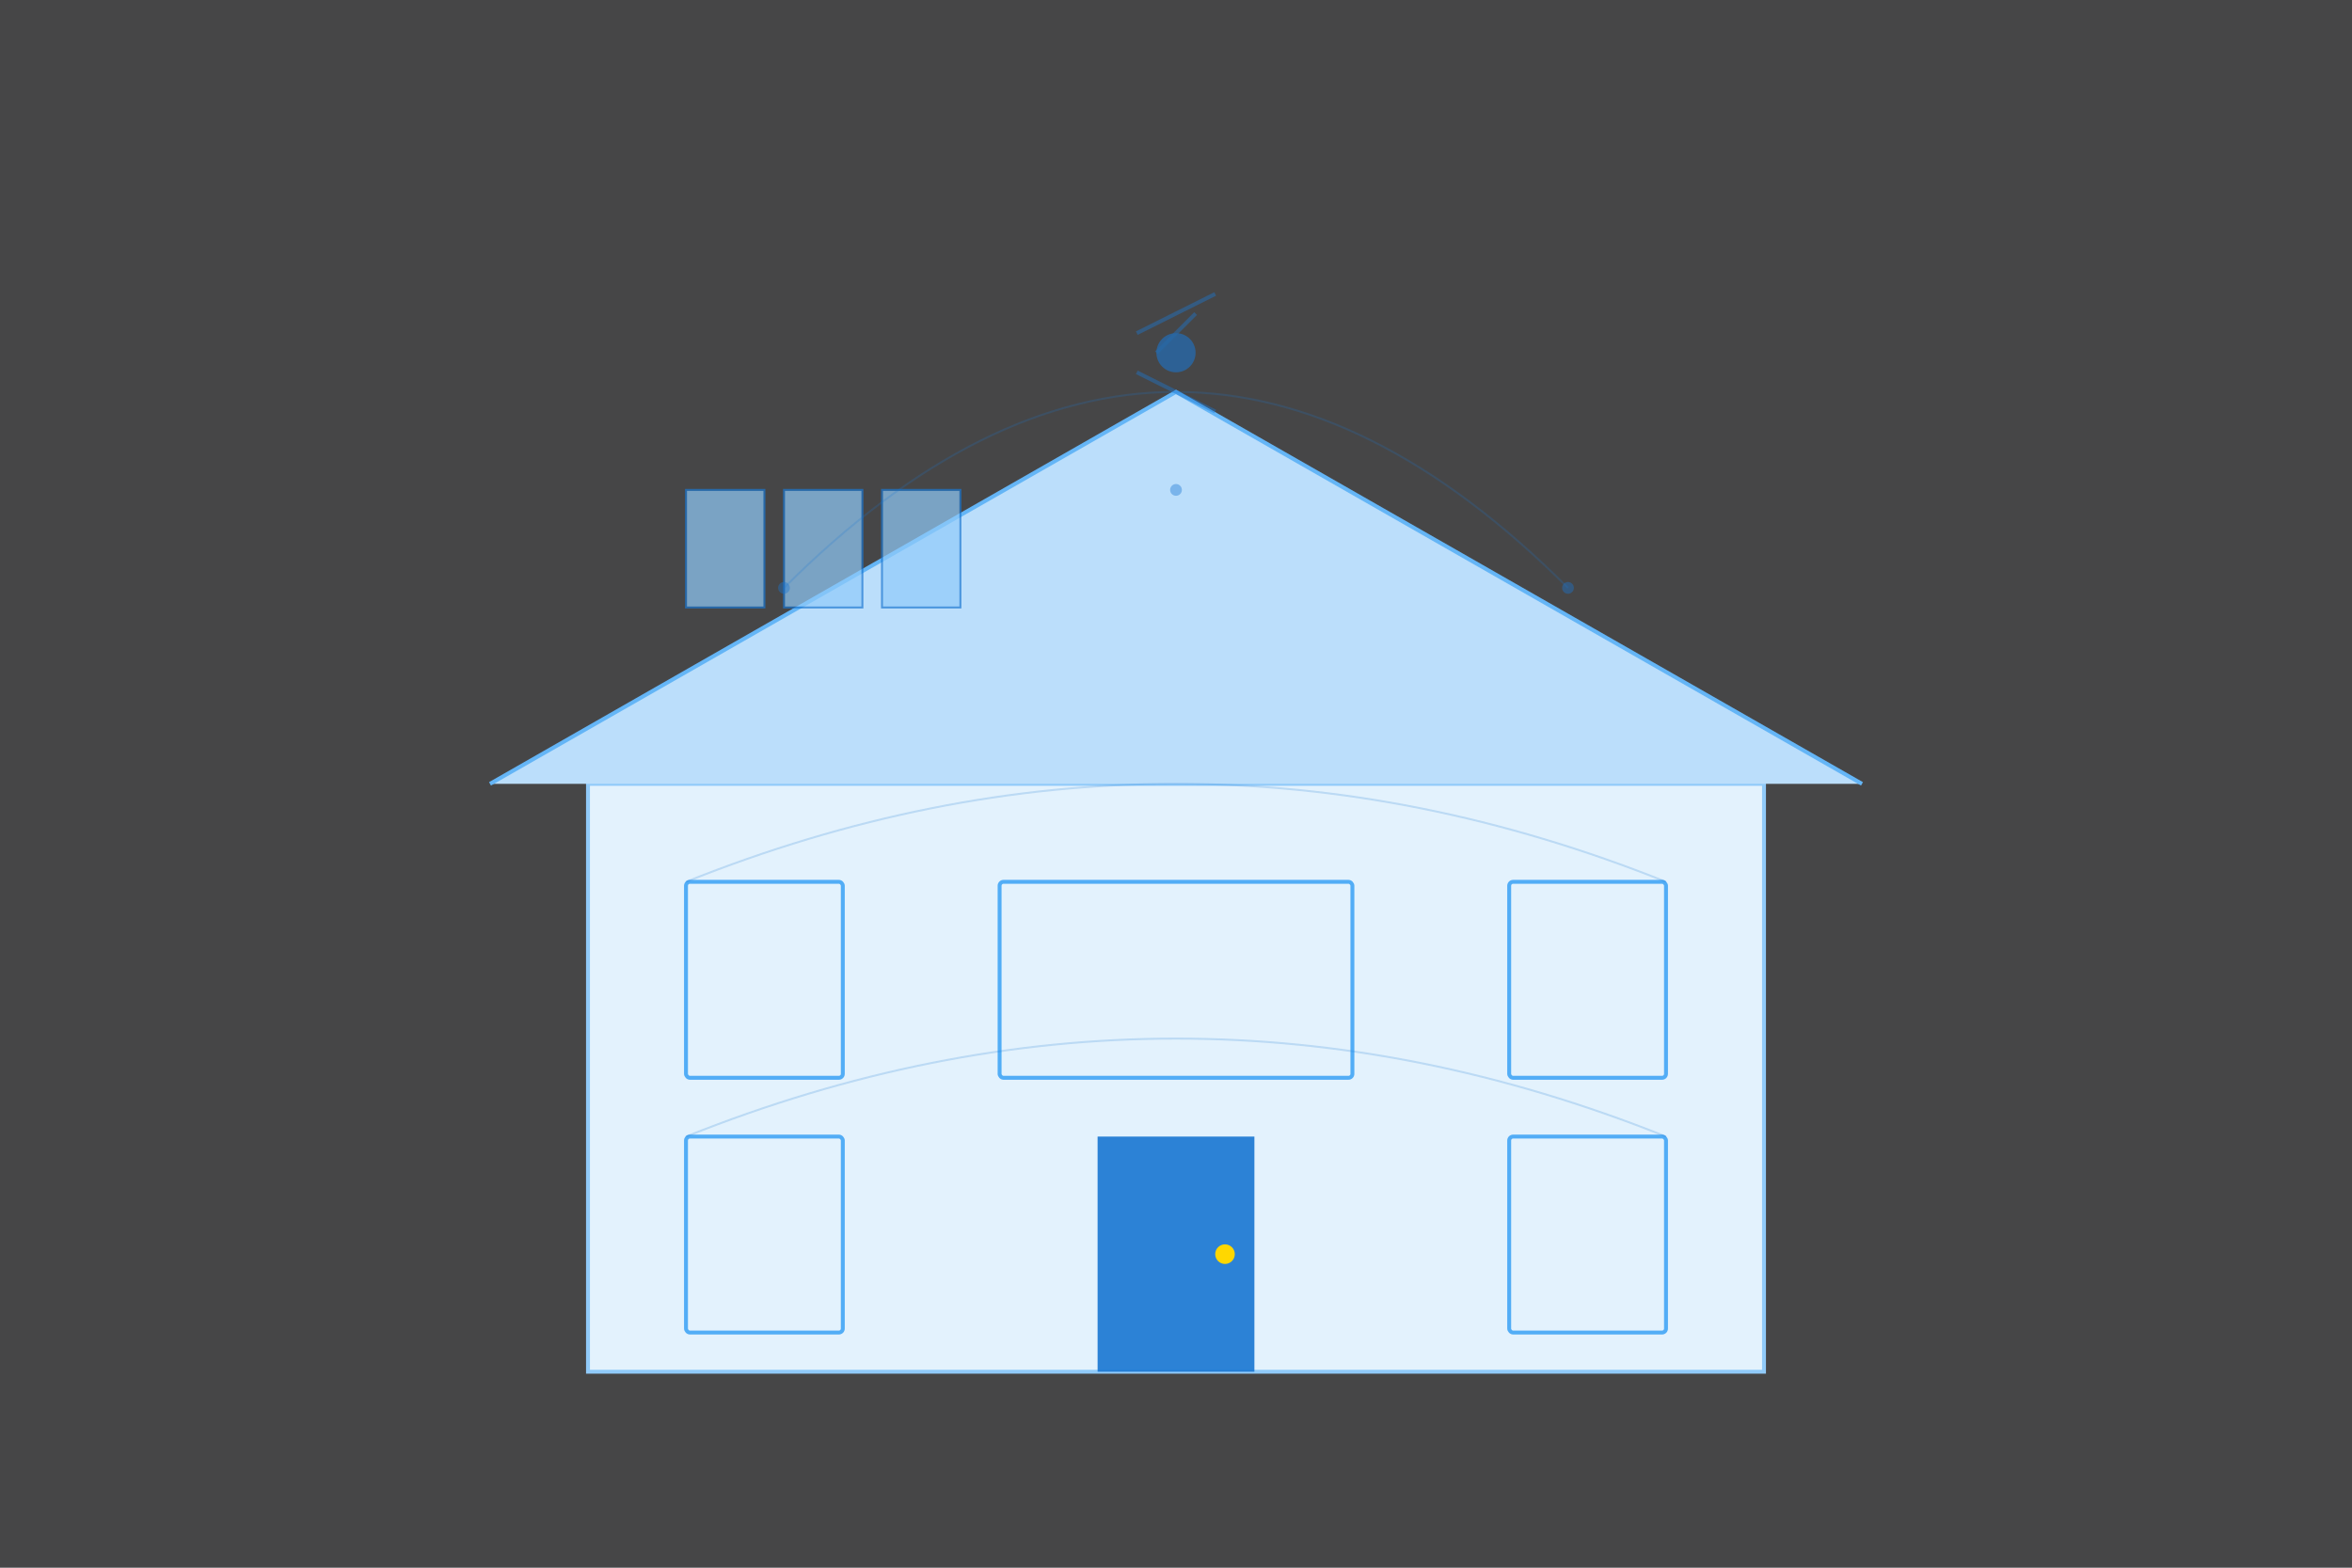 <?xml version="1.0" encoding="UTF-8"?>
<svg width="1200" height="800" viewBox="0 0 1200 800" fill="none" xmlns="http://www.w3.org/2000/svg">
  <rect x="0" y="0" width="1200" height="800" fill="#333333" stroke="none"/>
  <!-- Background Elements -->
  <path d="M0 0h1200v800H0z" fill="#f8f9fa" opacity="0.1"/>
  
  <!-- Main House Structure -->
  <path d="M300 400h600v300H300z" fill="#e3f2fd" stroke="#90caf9" stroke-width="2"/>
  <path d="M250 400l350-200 350 200" fill="#bbdefb" stroke="#64b5f6" stroke-width="2"/>
  
  <!-- Windows -->
  <g opacity="0.9">
    <!-- Left Windows -->
    <rect x="350" y="450" width="80" height="100" rx="2" fill="#e3f2fd" stroke="#42a5f5" stroke-width="2"/>
    <rect x="350" y="580" width="80" height="100" rx="2" fill="#e3f2fd" stroke="#42a5f5" stroke-width="2"/>
    
    <!-- Right Windows -->
    <rect x="770" y="450" width="80" height="100" rx="2" fill="#e3f2fd" stroke="#42a5f5" stroke-width="2"/>
    <rect x="770" y="580" width="80" height="100" rx="2" fill="#e3f2fd" stroke="#42a5f5" stroke-width="2"/>
    
    <!-- Center Windows -->
    <rect x="510" y="450" width="180" height="100" rx="2" fill="#e3f2fd" stroke="#42a5f5" stroke-width="2"/>
  </g>
  
  <!-- Door -->
  <path d="M560 580h80v120h-80z" fill="#1976d2" opacity="0.9"/>
  <circle cx="625" cy="640" r="5" fill="#ffd700"/>
  
  <!-- Smart Home Elements -->
  <g opacity="0.7">
    <!-- Solar Panels -->
    <g transform="translate(300,200)">
      <rect x="50" y="50" width="40" height="60" fill="#90caf9" stroke="#1976d2"/>
      <rect x="100" y="50" width="40" height="60" fill="#90caf9" stroke="#1976d2"/>
      <rect x="150" y="50" width="40" height="60" fill="#90caf9" stroke="#1976d2"/>
    </g>
    
    <!-- Antenna/Sensors -->
    <circle cx="600" cy="180" r="10" fill="#1976d2" opacity="0.8">
      <animate attributeName="opacity" values="0.8;0.4;0.8" dur="2s" repeatCount="indefinite"/>
    </circle>
    <path d="M590 180 l20 -20 M580 170 l40 -20 M580 190 l40 20" stroke="#1976d2" stroke-width="2" opacity="0.6"/>
  </g>
  
  <!-- Decorative Elements -->
  <g opacity="0.4">
    <circle cx="400" cy="300" r="3" fill="#1976d2"/>
    <circle cx="800" cy="300" r="3" fill="#1976d2"/>
    <circle cx="600" cy="250" r="3" fill="#1976d2"/>
  </g>
  
  <!-- Smart Home Network Lines -->
  <g opacity="0.2">
    <path d="M400 300 Q600 100 800 300" stroke="#1976d2" stroke-width="1" fill="none"/>
    <path d="M350 450 Q600 350 850 450" stroke="#1976d2" stroke-width="1" fill="none"/>
    <path d="M350 580 Q600 480 850 580" stroke="#1976d2" stroke-width="1" fill="none"/>
  </g>
</svg> 
